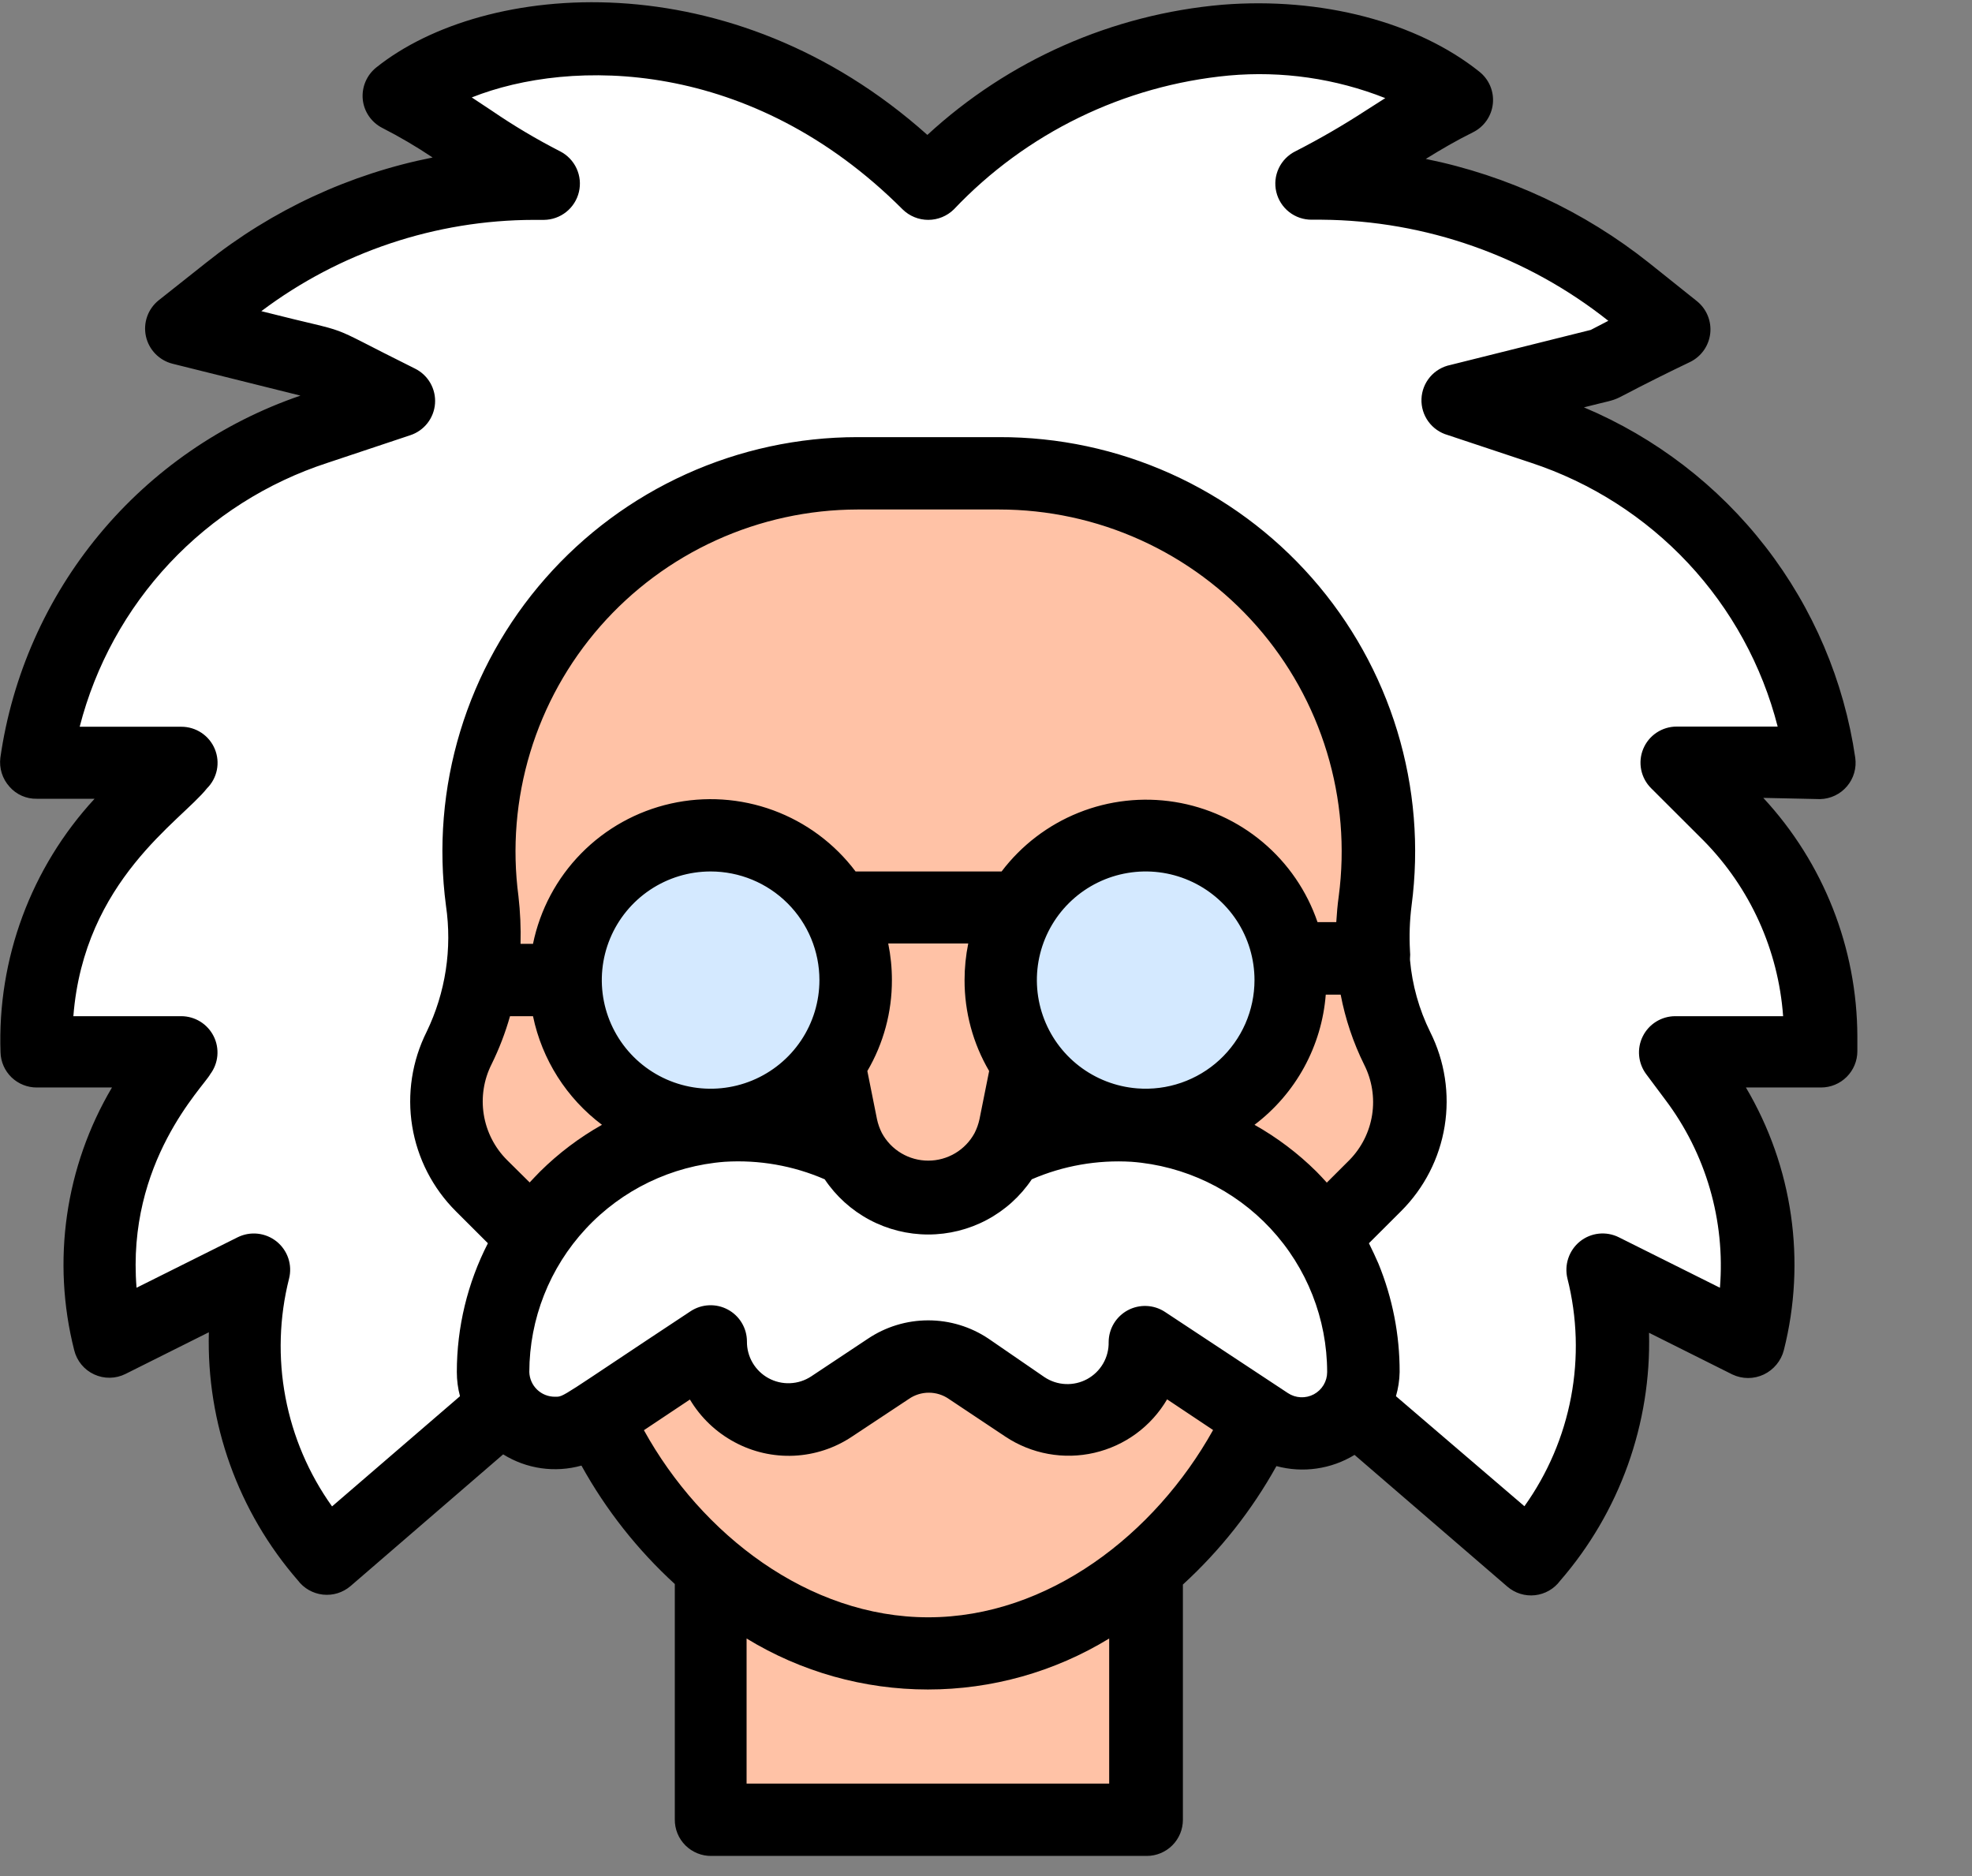 <svg width="123" height="117" viewBox="0 0 123 117" fill="none" xmlns="http://www.w3.org/2000/svg">
<rect x="0" y="0" width="123" height="117" fill="#808080" stroke="none"/>
<path d="M78.543 88.407L71.471 83.698H44.378L37.252 88.407C38.9 92.043 41.334 95.271 44.378 97.859V97.859V113.44H71.526V97.913C74.537 95.298 76.933 92.052 78.543 88.407Z" fill="#FFC2A6"/>
<path d="M104.486 47.575H113.528C112.85 42.827 110.86 38.361 107.782 34.679C104.704 30.997 100.659 28.243 96.101 26.726L90.912 25L99.966 22.749L104.486 20.487L101.52 18.116C96.118 13.808 89.409 11.461 82.495 11.462H81.871C85.155 9.823 87.639 7.812 90.912 6.173C84.585 1.125 69.742 -0.383 57.897 11.462C45.998 -0.426 30.782 1.256 24.882 5.999C28.166 7.627 30.651 9.845 33.924 11.462H33.3C26.386 11.461 19.676 13.808 14.274 18.116L11.308 20.487L20.35 22.749L24.882 25L19.693 26.726C15.135 28.243 11.091 30.997 8.012 34.679C4.934 38.361 2.945 42.827 2.266 47.575H11.308L8.024 50.852C6.204 52.666 4.76 54.821 3.775 57.193C2.791 59.565 2.286 62.107 2.288 64.675V65.603H11.33L10.115 67.221C8.375 69.551 7.178 72.239 6.61 75.089C6.042 77.94 6.117 80.88 6.831 83.698L11.352 81.436L15.873 79.185C15.157 82.001 15.081 84.94 15.649 87.789C16.217 90.638 17.416 93.324 19.157 95.652L20.339 97.236L31.406 87.752C31.967 88.6 32.842 89.192 33.84 89.397C34.837 89.602 35.876 89.403 36.726 88.844L44.378 83.698C44.381 84.566 44.617 85.418 45.063 86.164C45.509 86.91 46.148 87.522 46.913 87.937C47.677 88.351 48.539 88.553 49.409 88.52C50.279 88.488 51.123 88.222 51.855 87.752L55.39 85.402C56.132 84.906 57.004 84.641 57.897 84.641C58.79 84.641 59.663 84.906 60.404 85.402L63.94 87.752C64.67 88.235 65.517 88.512 66.392 88.554C67.267 88.595 68.137 88.4 68.909 87.987C69.681 87.575 70.327 86.961 70.779 86.212C71.23 85.462 71.469 84.605 71.471 83.731L79.068 88.79C79.919 89.349 80.957 89.547 81.955 89.343C82.952 89.138 83.828 88.546 84.388 87.697L95.445 97.225L96.627 95.641C98.366 93.312 99.563 90.626 100.131 87.778C100.699 84.929 100.624 81.99 99.911 79.174L104.432 81.425L108.964 83.698C109.677 80.88 109.752 77.94 109.184 75.089C108.616 72.239 107.419 69.551 105.68 67.221L104.486 65.636H113.528V64.707C113.531 62.14 113.025 59.597 112.041 57.225C111.057 54.854 109.613 52.699 107.792 50.885L104.486 47.575Z" fill="white"/>
<path d="M44.334 70.903C49.745 70.903 54.132 66.525 54.132 61.124C54.132 55.723 49.745 51.344 44.334 51.344C38.923 51.344 34.537 55.723 34.537 61.124C34.537 66.525 38.923 70.903 44.334 70.903Z" fill="#D4E9FF"/>
<path d="M71.471 70.903C76.882 70.903 81.268 66.525 81.268 61.124C81.268 55.723 76.882 51.344 71.471 51.344C66.06 51.344 61.674 55.723 61.674 61.124C61.674 66.525 66.06 70.903 71.471 70.903Z" fill="#D4E9FF"/>
<path d="M87.158 65.363C86.298 63.612 85.781 61.713 85.636 59.769C85.547 58.573 85.584 57.372 85.746 56.185C86.187 52.855 85.91 49.47 84.935 46.256C83.96 43.042 82.308 40.073 80.09 37.548C77.872 35.023 75.139 33 72.075 31.614C69.01 30.228 65.684 29.512 62.32 29.513H53.475C50.11 29.512 46.784 30.228 43.72 31.614C40.655 33 37.922 35.023 35.705 37.548C33.487 40.073 31.835 43.042 30.859 46.256C29.884 49.47 29.608 52.855 30.049 56.185C30.515 59.316 30.023 62.515 28.637 65.363C27.937 66.757 27.695 68.336 27.945 69.876C28.194 71.415 28.923 72.837 30.027 73.94L33.311 77.218C33.874 76.291 34.535 75.427 35.281 74.64C37.895 72.037 41.354 70.453 45.035 70.171V70.105C42.985 70.261 40.943 69.716 39.245 68.558C37.547 67.4 36.296 65.7 35.697 63.736C35.097 61.773 35.186 59.665 35.949 57.759C36.711 55.853 38.101 54.264 39.89 53.252C41.679 52.241 43.76 51.869 45.79 52.196C47.82 52.524 49.677 53.532 51.055 55.055C52.433 56.578 53.251 58.524 53.372 60.573C53.494 62.621 52.912 64.65 51.723 66.325L52.489 70.269C52.585 70.781 52.758 71.274 53.004 71.733C53.459 72.639 54.158 73.401 55.022 73.934C55.886 74.466 56.882 74.749 57.897 74.749C58.913 74.749 59.908 74.466 60.773 73.934C61.637 73.401 62.335 72.639 62.79 71.733C63.036 71.274 63.21 70.781 63.305 70.269L64.082 66.346C62.891 64.669 62.308 62.637 62.429 60.584C62.551 58.532 63.371 56.582 64.753 55.057C66.134 53.533 67.996 52.524 70.029 52.197C72.063 51.871 74.148 52.247 75.939 53.262C77.73 54.278 79.12 55.873 79.88 57.784C80.641 59.695 80.725 61.807 80.12 63.773C79.516 65.738 78.257 67.439 76.553 68.594C74.85 69.749 72.802 70.29 70.749 70.127V70.192C74.427 70.469 77.885 72.046 80.502 74.64C81.263 75.4 81.942 76.239 82.527 77.142L85.811 73.864C86.892 72.762 87.602 71.351 87.843 69.828C88.084 68.305 87.845 66.744 87.158 65.363Z" fill="#FFC2A6"/>
<path d="M113.528 49.837C113.848 49.829 114.163 49.754 114.451 49.616C114.74 49.479 114.996 49.282 115.203 49.038C115.41 48.794 115.563 48.51 115.651 48.203C115.74 47.896 115.763 47.574 115.718 47.258C115.02 42.469 113.096 37.941 110.131 34.113C107.166 30.284 103.261 27.285 98.794 25.405C101.98 24.585 99.298 25.514 105.439 22.564C105.777 22.394 106.068 22.142 106.284 21.831C106.499 21.52 106.633 21.16 106.674 20.784C106.714 20.408 106.659 20.027 106.514 19.678C106.369 19.328 106.139 19.021 105.844 18.783L102.877 16.412C98.81 13.173 94.03 10.945 88.931 9.911C89.883 9.321 90.836 8.764 91.876 8.25C92.216 8.081 92.508 7.829 92.724 7.518C92.941 7.206 93.075 6.845 93.114 6.468C93.153 6.091 93.097 5.71 92.949 5.36C92.802 5.011 92.568 4.705 92.27 4.469C88.384 1.366 82.418 -0.196 76.244 0.295C69.378 0.891 62.905 3.747 57.843 8.414C45.626 -2.502 30.235 -1.202 23.47 4.207C23.173 4.444 22.941 4.751 22.794 5.1C22.647 5.449 22.589 5.83 22.627 6.207C22.666 6.584 22.8 6.944 23.017 7.256C23.233 7.567 23.524 7.819 23.864 7.988C24.939 8.538 25.981 9.151 26.984 9.823C21.818 10.847 16.975 13.095 12.862 16.379L9.896 18.729C9.568 18.992 9.319 19.342 9.179 19.738C9.039 20.135 9.012 20.563 9.102 20.974C9.192 21.384 9.395 21.762 9.688 22.064C9.981 22.366 10.352 22.581 10.761 22.684L18.741 24.673C13.839 26.35 9.497 29.347 6.193 33.333C2.89 37.318 0.754 42.137 0.022 47.258C-0.018 47.582 0.012 47.91 0.11 48.221C0.208 48.532 0.372 48.819 0.591 49.061C0.802 49.305 1.065 49.498 1.36 49.629C1.656 49.759 1.976 49.823 2.299 49.815H5.9C1.934 54.112 -0.174 59.797 0.033 65.637C0.05 66.224 0.297 66.782 0.72 67.19C1.143 67.598 1.71 67.825 2.299 67.822H6.984C4.062 72.761 3.216 78.653 4.63 84.212C4.711 84.54 4.865 84.845 5.08 85.105C5.296 85.366 5.567 85.575 5.874 85.716C6.181 85.858 6.515 85.929 6.854 85.924C7.192 85.919 7.524 85.838 7.827 85.687L13.027 83.087C12.874 88.755 14.854 94.275 18.577 98.559C18.763 98.806 18.997 99.012 19.266 99.165C19.535 99.318 19.833 99.414 20.14 99.448C20.448 99.482 20.76 99.453 21.055 99.362C21.351 99.27 21.625 99.12 21.861 98.919L31.384 90.702C32.105 91.151 32.911 91.445 33.752 91.566C34.592 91.686 35.449 91.63 36.267 91.402C37.794 94.163 39.761 96.657 42.09 98.788V113.463C42.086 113.764 42.142 114.063 42.255 114.342C42.369 114.621 42.537 114.874 42.75 115.087C42.964 115.3 43.218 115.468 43.497 115.581C43.777 115.695 44.076 115.751 44.378 115.746H71.526C72.124 115.746 72.698 115.509 73.12 115.087C73.543 114.665 73.781 114.092 73.781 113.495V98.821C76.111 96.688 78.081 94.193 79.615 91.434C80.433 91.654 81.286 91.706 82.123 91.585C82.961 91.465 83.765 91.176 84.487 90.735L94.021 98.952C94.256 99.154 94.53 99.306 94.826 99.398C95.122 99.49 95.434 99.52 95.742 99.486C96.05 99.452 96.348 99.355 96.617 99.201C96.886 99.047 97.121 98.84 97.305 98.591C101.025 94.306 103.005 88.787 102.855 83.119L108.055 85.72C108.361 85.865 108.696 85.941 109.035 85.941C109.374 85.941 109.709 85.865 110.015 85.72C110.32 85.574 110.589 85.364 110.805 85.103C111.02 84.843 111.177 84.539 111.262 84.212C112.673 78.651 111.823 72.759 108.898 67.822H113.583C114.184 67.822 114.761 67.584 115.185 67.159C115.61 66.735 115.849 66.16 115.849 65.56V64.631C115.831 59.115 113.737 53.808 109.982 49.76L113.528 49.837ZM32.337 55.89C31.94 52.884 32.19 49.828 33.07 46.925C33.95 44.023 35.44 41.341 37.44 39.059C39.44 36.777 41.905 34.947 44.67 33.691C47.435 32.435 50.437 31.782 53.475 31.775H62.32C65.361 31.776 68.368 32.424 71.138 33.677C73.908 34.931 76.379 36.76 78.384 39.043C80.389 41.326 81.883 44.009 82.765 46.915C83.648 49.82 83.899 52.88 83.502 55.89C83.425 56.437 83.381 56.983 83.348 57.507H82.177C81.515 55.569 80.336 53.848 78.768 52.528C77.2 51.209 75.302 50.34 73.276 50.015C71.251 49.691 69.175 49.922 67.272 50.686C65.369 51.45 63.71 52.716 62.473 54.349H53.365C52.057 52.611 50.274 51.287 48.231 50.535C46.187 49.784 43.969 49.638 41.844 50.115C39.719 50.591 37.777 51.67 36.252 53.222C34.726 54.774 33.682 56.732 33.245 58.862H32.468C32.494 57.87 32.45 56.877 32.337 55.89V55.89ZM84.169 72.346L82.757 73.755C82.549 73.515 82.33 73.296 82.111 73.067C80.96 71.926 79.66 70.945 78.247 70.149C79.52 69.186 80.575 67.965 81.341 66.566C82.107 65.166 82.567 63.621 82.692 62.031H83.622C83.911 63.547 84.404 65.018 85.089 66.401C85.576 67.364 85.749 68.455 85.585 69.521C85.42 70.587 84.925 71.575 84.169 72.346V72.346ZM51.11 61.124C51.11 62.464 50.712 63.774 49.966 64.888C49.221 66.002 48.161 66.87 46.92 67.383C45.68 67.896 44.316 68.03 42.999 67.768C41.683 67.507 40.473 66.862 39.524 65.914C38.575 64.967 37.929 63.76 37.667 62.446C37.405 61.132 37.539 59.769 38.053 58.532C38.567 57.294 39.437 56.236 40.553 55.491C41.669 54.747 42.981 54.349 44.323 54.349C46.123 54.349 47.85 55.063 49.122 56.334C50.395 57.604 51.11 59.327 51.11 61.124V61.124ZM55.007 70.663C54.868 70.39 54.765 70.1 54.701 69.8L54.099 66.795C55.107 65.075 55.636 63.117 55.631 61.124C55.632 60.357 55.555 59.592 55.401 58.84H60.393C60.24 59.592 60.163 60.357 60.163 61.124C60.158 63.117 60.688 65.075 61.696 66.795L61.094 69.8C61.029 70.1 60.926 70.39 60.787 70.663C60.506 71.183 60.089 71.618 59.58 71.921C59.071 72.224 58.49 72.384 57.897 72.384C57.305 72.384 56.723 72.224 56.215 71.921C55.706 71.618 55.289 71.183 55.007 70.663V70.663ZM70.924 67.877C69.608 67.772 68.352 67.288 67.308 66.482C66.264 65.677 65.479 64.585 65.047 63.34C64.615 62.095 64.556 60.752 64.877 59.475C65.198 58.197 65.886 57.041 66.855 56.147C67.824 55.253 69.033 54.661 70.335 54.443C71.636 54.224 72.973 54.389 74.181 54.917C75.39 55.445 76.419 56.314 77.141 57.416C77.863 58.518 78.247 59.807 78.247 61.124C78.247 62.059 78.053 62.983 77.678 63.84C77.302 64.696 76.753 65.465 76.066 66.1C75.378 66.734 74.566 67.219 73.681 67.525C72.796 67.831 71.857 67.951 70.924 67.877V67.877ZM30.662 66.369C31.135 65.408 31.52 64.406 31.811 63.375H33.245C33.807 66.08 35.336 68.488 37.547 70.149C36.134 70.945 34.835 71.926 33.683 73.067C33.464 73.296 33.245 73.515 33.037 73.744L31.625 72.346C30.855 71.577 30.348 70.586 30.175 69.513C30.002 68.44 30.172 67.34 30.662 66.369V66.369ZM46.567 111.234V102.186C49.971 104.266 53.885 105.366 57.875 105.366C61.866 105.366 65.779 104.266 69.183 102.186V111.234H46.567ZM57.897 100.864C50.432 100.864 43.754 95.696 40.163 89.195L43.032 87.282C43.7 88.403 44.661 89.32 45.812 89.938C46.948 90.552 48.23 90.845 49.521 90.786C50.812 90.726 52.061 90.316 53.135 89.599L56.682 87.25C57.05 86.993 57.487 86.856 57.935 86.856C58.384 86.856 58.821 86.993 59.189 87.25L62.714 89.599C63.52 90.134 64.428 90.5 65.382 90.673C66.335 90.846 67.314 90.823 68.257 90.605C69.201 90.387 70.091 89.979 70.871 89.406C71.652 88.832 72.306 88.106 72.796 87.271L75.664 89.184C72.04 95.685 65.374 100.864 57.897 100.864ZM80.327 86.878L72.664 81.819C72.323 81.594 71.928 81.466 71.52 81.448C71.112 81.429 70.706 81.521 70.346 81.713C69.986 81.906 69.685 82.192 69.474 82.541C69.264 82.891 69.152 83.291 69.15 83.698C69.16 84.168 69.041 84.632 68.805 85.039C68.569 85.446 68.225 85.78 67.812 86.006C67.399 86.231 66.931 86.339 66.461 86.317C65.99 86.296 65.535 86.146 65.144 85.884L61.663 83.491C60.55 82.743 59.239 82.344 57.897 82.344C56.556 82.344 55.245 82.743 54.132 83.491L50.596 85.84C50.204 86.098 49.749 86.245 49.28 86.264C48.811 86.284 48.346 86.175 47.934 85.951C47.522 85.726 47.179 85.394 46.942 84.989C46.705 84.585 46.583 84.123 46.589 83.655C46.588 83.247 46.476 82.847 46.265 82.498C46.055 82.148 45.754 81.862 45.394 81.67C45.033 81.477 44.628 81.385 44.22 81.404C43.812 81.422 43.416 81.551 43.075 81.775C34.8 87.239 35.216 87.108 34.614 87.108C34.198 87.111 33.798 86.951 33.499 86.663C33.2 86.375 33.027 85.981 33.015 85.567C33.022 82.252 34.28 79.062 36.538 76.632C38.796 74.202 41.888 72.71 45.199 72.455C47.336 72.321 49.475 72.695 51.439 73.548C52.149 74.607 53.11 75.475 54.236 76.075C55.363 76.676 56.62 76.99 57.897 76.99C59.174 76.99 60.431 76.676 61.558 76.075C62.684 75.475 63.645 74.607 64.356 73.548C66.314 72.701 68.444 72.327 70.573 72.455C73.889 72.703 76.989 74.191 79.252 76.622C81.515 79.054 82.775 82.248 82.779 85.567C82.78 85.852 82.703 86.132 82.556 86.377C82.409 86.622 82.199 86.822 81.947 86.957C81.695 87.091 81.412 87.155 81.126 87.141C80.841 87.127 80.565 87.037 80.327 86.878ZM111.219 63.375H104.486C104.067 63.376 103.655 63.494 103.299 63.715C102.942 63.937 102.654 64.252 102.467 64.628C102.279 65.003 102.2 65.422 102.238 65.84C102.276 66.257 102.429 66.656 102.68 66.992L103.863 68.576C106.402 71.938 107.617 76.114 107.278 80.311L100.973 77.164C100.585 76.97 100.15 76.892 99.719 76.938C99.288 76.985 98.879 77.154 98.542 77.427C98.208 77.699 97.958 78.059 97.821 78.467C97.683 78.875 97.664 79.314 97.765 79.732C98.377 82.152 98.454 84.676 97.991 87.129C97.528 89.582 96.535 91.905 95.083 93.937L87.07 87.075C87.213 86.584 87.29 86.077 87.3 85.567C87.306 83.248 86.856 80.95 85.976 78.803C85.79 78.377 85.592 77.951 85.384 77.536L87.388 75.536C88.829 74.1 89.781 72.247 90.107 70.24C90.433 68.234 90.118 66.176 89.205 64.358C88.51 62.952 88.084 61.429 87.946 59.867V59.769C87.962 59.617 87.962 59.463 87.946 59.31C87.892 58.366 87.925 57.419 88.044 56.48C88.528 52.828 88.224 49.114 87.152 45.589C86.08 42.064 84.265 38.809 81.828 36.041C79.392 33.274 76.39 31.059 73.026 29.545C69.661 28.03 66.011 27.252 62.32 27.262H53.475C49.79 27.264 46.148 28.05 42.792 29.569C39.436 31.087 36.444 33.304 34.015 36.07C31.586 38.835 29.776 42.087 28.707 45.607C27.638 49.127 27.334 52.834 27.816 56.48C28.211 59.164 27.791 61.904 26.611 64.347C25.7 66.167 25.384 68.226 25.71 70.235C26.037 72.243 26.988 74.097 28.429 75.536L30.432 77.536C29.158 80.022 28.494 82.774 28.494 85.567C28.494 86.076 28.56 86.583 28.691 87.075L20.711 93.948C19.259 91.916 18.267 89.593 17.804 87.14C17.341 84.687 17.418 82.163 18.029 79.743C18.136 79.323 18.119 78.882 17.982 78.472C17.844 78.061 17.591 77.699 17.254 77.427C16.916 77.156 16.508 76.987 16.076 76.94C15.645 76.894 15.21 76.971 14.822 77.164L8.517 80.311C7.882 72.455 12.687 67.789 13.114 66.992C13.366 66.656 13.519 66.257 13.557 65.84C13.594 65.422 13.515 65.003 13.328 64.628C13.14 64.252 12.852 63.937 12.496 63.715C12.139 63.494 11.728 63.376 11.308 63.375H4.576C5.243 54.896 11.308 51.192 12.906 49.17C13.223 48.855 13.439 48.454 13.527 48.016C13.614 47.578 13.57 47.125 13.398 46.713C13.227 46.3 12.937 45.948 12.565 45.701C12.193 45.454 11.755 45.323 11.308 45.324H4.97C5.95 41.506 7.879 37.996 10.579 35.119C13.279 32.243 16.662 30.093 20.416 28.869L25.593 27.142C26.018 27.002 26.39 26.739 26.665 26.387C26.939 26.035 27.102 25.61 27.134 25.165C27.166 24.72 27.064 24.276 26.843 23.889C26.621 23.501 26.289 23.189 25.889 22.99C19.682 19.909 22.605 21.012 16.3 19.406C21.199 15.721 27.165 13.723 33.3 13.713H33.924C34.43 13.709 34.921 13.535 35.316 13.22C35.712 12.905 35.991 12.467 36.108 11.975C36.226 11.483 36.175 10.966 35.963 10.507C35.752 10.048 35.392 9.673 34.942 9.441C33.463 8.684 32.033 7.834 30.662 6.895L29.425 6.076C35.621 3.617 46.863 3.617 56.299 13.058C56.725 13.477 57.299 13.712 57.897 13.712C58.495 13.712 59.069 13.477 59.495 13.058C64.011 8.292 70.107 5.326 76.649 4.71C79.966 4.411 83.307 4.894 86.403 6.119L85.187 6.895C83.773 7.815 82.311 8.662 80.809 9.43C80.35 9.654 79.981 10.028 79.762 10.489C79.544 10.949 79.488 11.471 79.606 11.967C79.722 12.463 80.005 12.905 80.406 13.221C80.808 13.536 81.305 13.706 81.816 13.702H82.44C88.936 13.753 95.229 15.972 100.316 20.007L99.221 20.575L90.464 22.761C89.969 22.862 89.522 23.125 89.195 23.51C88.869 23.895 88.681 24.378 88.662 24.881C88.643 25.385 88.794 25.881 89.091 26.289C89.388 26.697 89.814 26.994 90.299 27.131L95.488 28.858C99.231 30.091 102.603 32.244 105.293 35.12C107.983 37.996 109.904 41.501 110.879 45.313H104.585C104.138 45.312 103.701 45.443 103.328 45.69C102.956 45.937 102.666 46.289 102.495 46.702C102.323 47.114 102.279 47.568 102.366 48.005C102.454 48.443 102.67 48.844 102.987 49.159L106.271 52.437C109.167 55.382 110.921 59.259 111.219 63.375V63.375Z" fill="black"/>
</svg>
